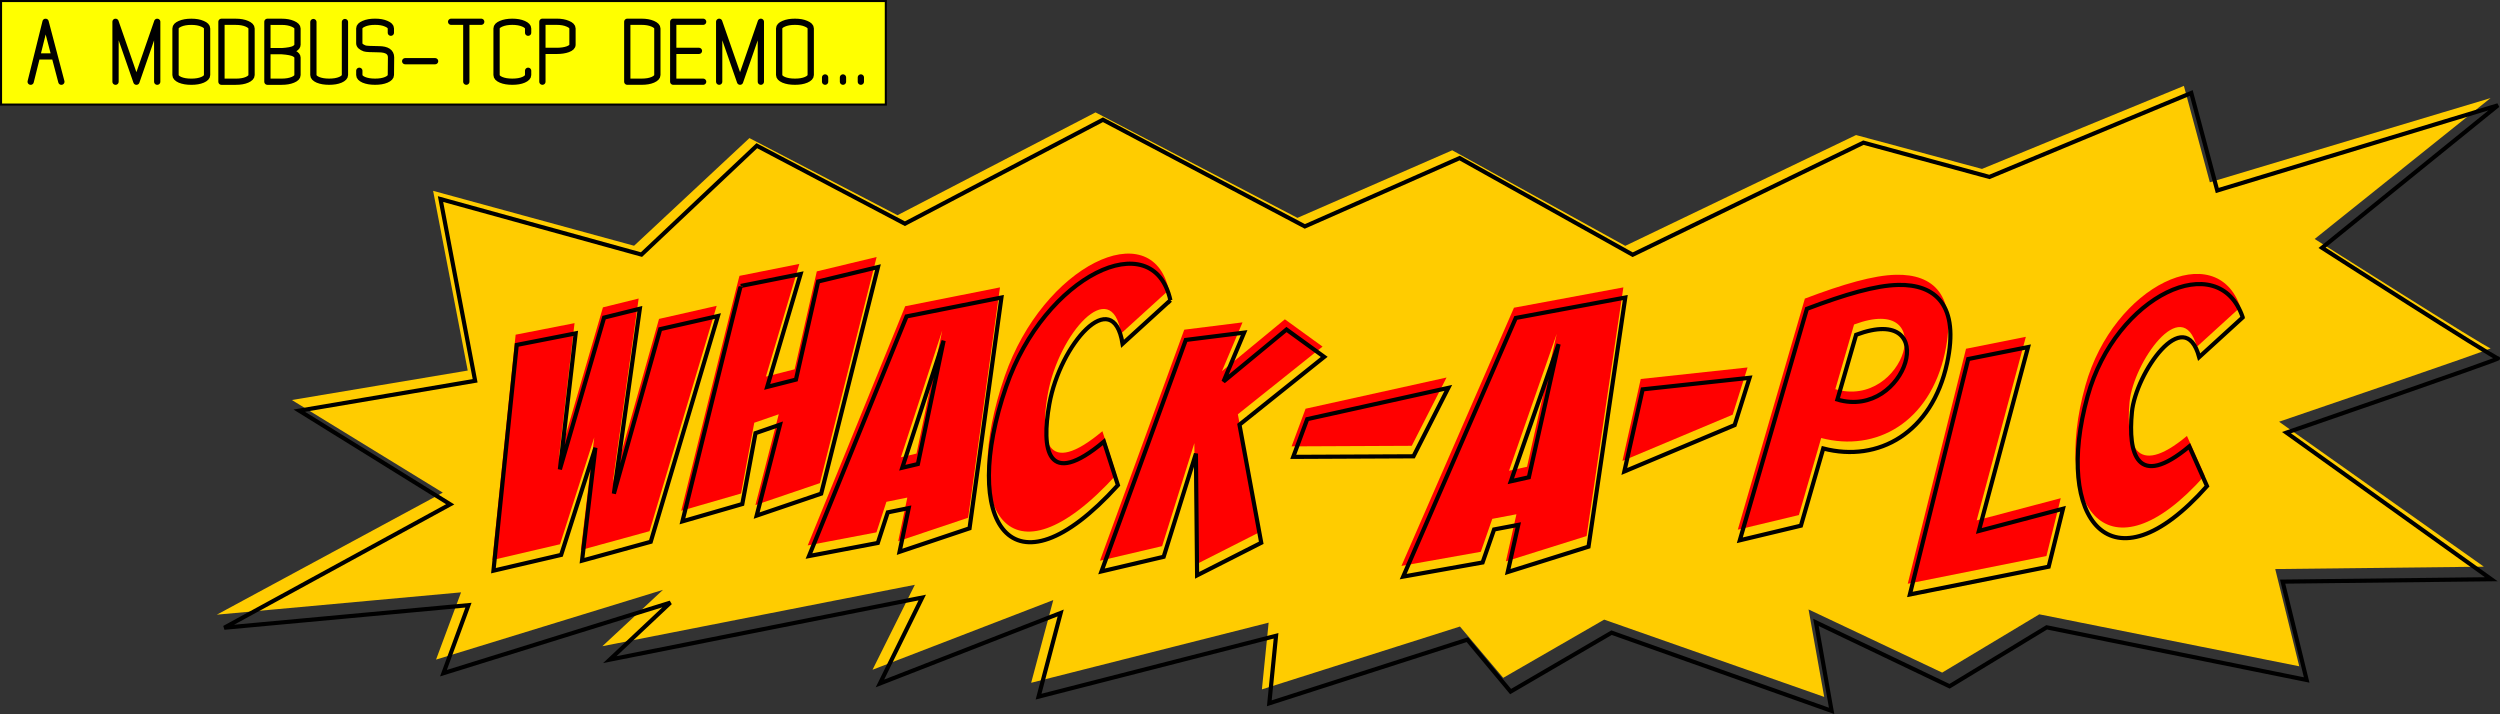 <?xml version="1.0" encoding="UTF-8" standalone="no"?>
<!-- Created with Inkscape (http://www.inkscape.org/) -->

<svg
   width="120.183mm"
   height="34.323mm"
   viewBox="0 0 120.183 34.323"
   version="1.1"
   id="svg955"
   inkscape:version="1.3 (0e150ed6c4, 2023-07-21)"
   xml:space="preserve"
   inkscape:export-filename="heading.png"
   inkscape:export-xdpi="96"
   inkscape:export-ydpi="96"
   sodipodi:docname="heading.svg"
   xmlns:inkscape="http://www.inkscape.org/namespaces/inkscape"
   xmlns:sodipodi="http://sodipodi.sourceforge.net/DTD/sodipodi-0.dtd"
   xmlns="http://www.w3.org/2000/svg"
   xmlns:svg="http://www.w3.org/2000/svg"><rect x="0" y="0" width="120.183" height="34.323" fill="#333333" stroke="none"/><sodipodi:namedview
     id="namedview957"
     pagecolor="#ffffff"
     bordercolor="#666666"
     borderopacity="1.0"
     inkscape:showpageshadow="2"
     inkscape:pageopacity="0.0"
     inkscape:pagecheckerboard="0"
     inkscape:deskcolor="#d1d1d1"
     inkscape:document-units="mm"
     showgrid="false"
     inkscape:zoom="3.38328"
     inkscape:cx="98.425196"
     inkscape:cy="124.73103"
     inkscape:window-width="3840"
     inkscape:window-height="2081"
     inkscape:window-x="-9"
     inkscape:window-y="-9"
     inkscape:window-maximized="1"
     inkscape:current-layer="layer1" /><defs
     id="defs952" /><g
     inkscape:label="Layer 1"
     inkscape:groupmode="layer"
     id="layer1"
     transform="translate(73.304,-96.763)"><rect
       style="fill:#ffff00;fill-rule:evenodd;stroke:#000000;stroke-width:0.1;stroke-dasharray:none"
       id="rect1"
       width="42.534"
       height="4.977"
       x="-73.254"
       y="96.813" /><path
       style="fill:#ffcc00;stroke:none;stroke-width:0.265px;stroke-linecap:butt;stroke-linejoin:miter;stroke-opacity:1"
       d="m -50.819,114.576 -1.664,-8.639 9.66,2.64 5.546,-5.176 7.118,3.708 9.521,-4.943 9.706,5.071 7.441,-3.249 8.319,4.594 11.093,-5.327 6.055,1.629 9.706,-3.992 1.248,4.635 13.496,-4.05 -8.458,6.774 c 0,0 8.273,5.252 8.458,5.255 0.185,0.004 -10.168,3.531 -10.168,3.531 l 9.845,6.968 -10.03,0.114 1.155,4.675 -12.498,-2.499 -4.668,2.802 -6.424,-3.036 0.753,4.205 -10.578,-3.716 -4.853,2.799 -2.08,-2.467 -9.521,3.022 0.324,-3.208 -11.416,2.891 1.063,-3.977 -8.689,3.35 2.034,-4.084 -15.021,2.952 2.912,-2.709 -10.908,3.353 1.202,-3.233 -11.74,1.073 10.862,-5.867 -7.256,-4.452 z"
       id="path26"
       sodipodi:nodetypes="cccccccccccccccsccccccccccccccccccccccccc" /><g
       id="g27"
       style="fill:#ff0000;stroke-width:5.044"
       transform="matrix(0.199,0,0,0.197,-53.362,80.259)"><path
         style="fill:#ff0000;stroke:none;stroke-width:1.335px;stroke-linecap:butt;stroke-linejoin:miter;stroke-opacity:1"
         d="m 38.584,162.631 -14.228,2.815 -5.616,54.992 16.338,-3.848 8.269,-26.089 -3.231,27.496 16.585,-4.598 16.221,-54.992 -13.929,3.191 -11.188,40.071 6.265,-45.045 -8.627,2.158 -10.674,36.974 z"
         id="path4" /><path
         style="fill:#ff0000;stroke:none;stroke-width:1.335px;stroke-linecap:butt;stroke-linejoin:miter;stroke-opacity:1"
         d="m 78.434,151.089 14.452,-2.909 -8.071,27.496 6.944,-1.783 5.349,-23.893 14.452,-3.51 -13.701,55.18 -15.578,5.349 5.631,-22.147 -5.912,2.065 -3.191,17.267 -14.452,4.223 c 0,0 14.077,-57.714 14.077,-57.339 z"
         id="path5" /><path
         id="path6"
         style="fill:#ff0000;stroke:none;stroke-width:1.335px;stroke-linecap:butt;stroke-linejoin:miter;stroke-opacity:1"
         d="m 141.36,153.904 -22.898,4.599 -23.555,58.371 16.61,-3.191 2.404,-7.451 5.053,-1.036 -2.202,10.646 16.892,-5.725 z m -13.948,10.51 -6.216,30.045 -3.769,0.904 z" /><path
         style="fill:#ff0000;stroke:none;stroke-width:1.335px;stroke-linecap:butt;stroke-linejoin:miter;stroke-opacity:1"
         d="m 182.15,154.561 -11.543,10.604 c -2.301,-14.508 -15.096,0.064 -17.681,14.675 -1.958,11.069 -0.589,20.795 13.176,9.162 l 3.378,10.604 c -25.932,28.886 -38.195,8.77 -26.97,-24.042 9.23,-26.983 35.512,-39.778 39.639,-21.003 z"
         id="path7"
         sodipodi:nodetypes="ccsccsc" /><path
         style="fill:#ff0000;stroke:none;stroke-width:1.335px;stroke-linecap:butt;stroke-linejoin:miter;stroke-opacity:1"
         d="m 185.873,164.227 14.077,-1.783 -4.974,11.918 15.203,-12.669 9.103,6.663 -20.458,16.517 5.255,28.76 -15.484,7.933 -0.282,-29.655 -7.789,25.138 -15.015,3.563 z"
         id="path8" /><path
         id="path9"
         style="fill:#ff0000;stroke:none;stroke-width:1.335px;stroke-linecap:butt;stroke-linejoin:miter;stroke-opacity:1"
         d="m 291.952,153.903 -26.427,4.964 -27.185,63.006 19.171,-3.444 2.775,-8.043 5.832,-1.118 -2.542,11.491 19.496,-6.179 z m -16.098,11.345 -7.174,32.431 -4.35,0.976 z" /><path
         id="path10"
         style="fill:#ff0000;stroke:none;stroke-width:1.335px;stroke-linecap:butt;stroke-linejoin:miter;stroke-opacity:1"
         d="m 357.805,150.828 c -5.41,0.121 -12.709,2.262 -22.009,5.815 l -16.199,56.386 14.752,-3.564 5.391,-18.801 c 13.357,3.521 26.246,-3.863 29.888,-20.784 3.036,-14.108 -2.806,-19.254 -11.822,-19.052 z m -14.65,27.923 4.526,-15.784 c 20.916,-7.909 12.223,20.739 -4.526,15.784 z"
         sodipodi:nodetypes="sccccssccc" /><path
         style="fill:#ff0000;stroke:none;stroke-width:1.335px;stroke-linecap:butt;stroke-linejoin:miter;stroke-opacity:1"
         d="m 360.653,226.219 33.502,-6.757 3.458,-14.112 -20.313,5.412 11.881,-44.791 -14.452,2.909 z"
         id="path11"
         sodipodi:nodetypes="ccccccc" /><path
         style="fill:#ff0000;stroke:none;stroke-width:1.335px;stroke-linecap:butt;stroke-linejoin:miter;stroke-opacity:1"
         d="m 440.996,158.737 -10.511,9.675 c -3.546,-13.237 -15.323,3.915 -16.237,13.388 -0.974,10.098 1.231,18.972 13.854,8.359 l 4.273,9.675 c -23.171,26.354 -37.076,8.001 -28.819,-21.935 6.79,-24.618 31.711,-36.291 37.44,-19.162 z"
         id="path12"
         sodipodi:nodetypes="ccsccsc" /><path
         style="fill:#ff0000;stroke:none;stroke-width:1.335px;stroke-linecap:butt;stroke-linejoin:miter;stroke-opacity:1"
         d="m 215.182,183.514 34.054,-7.613 -8.405,16.667 -29.027,0.135 z"
         id="path13" /><path
         style="fill:#ff0000;stroke:none;stroke-width:1.335px;stroke-linecap:butt;stroke-linejoin:miter;stroke-opacity:1"
         d="m 321.953,173.445 -25.802,2.816 -4.422,20 26.63,-11.292 z"
         id="path14" /></g><path
       id="path25"
       style="fill:none;stroke:#000000;stroke-width:0.2;stroke-linecap:butt;stroke-linejoin:miter;stroke-dasharray:none;stroke-opacity:1"
       d="m 10.803,114.925 -5.139,0.556 -0.881,3.947 5.303,-2.229 z m -21.264,1.987 6.782,-1.502 -1.674,3.289 -5.781,0.027 z m 44.972,-4.89 -2.093,1.909 c -0.706,-2.612 -3.052,0.773 -3.234,2.642 -0.194,1.993 0.245,3.744 2.759,1.65 l 0.851,1.909 c -4.615,5.201 -7.384,1.579 -5.739,-4.329 1.352,-4.859 6.315,-7.163 7.456,-3.782 z m -16.001,13.318 6.672,-1.334 0.689,-2.785 -4.045,1.068 2.366,-8.84 -2.878,0.574 z m -0.567,-14.879 c -1.077,0.024 -2.531,0.447 -4.383,1.148 l -3.226,11.128 2.938,-0.703 1.074,-3.711 c 2.66,0.695 5.227,-0.762 5.952,-4.102 0.605,-2.784 -0.559,-3.8 -2.354,-3.76 z m -2.918,5.511 0.901,-3.115 c 4.166,-1.561 2.434,4.093 -0.901,3.115 z m -10.197,-4.904 -5.263,0.98 -5.414,12.435 3.818,-0.68 0.553,-1.587 1.162,-0.221 -0.506,2.268 3.883,-1.22 z m -3.206,2.239 -1.429,6.401 -0.866,0.193 z m -17.92,-0.202 2.803,-0.352 -0.991,2.352 3.028,-2.5 1.813,1.315 -4.074,3.26 1.047,5.676 -3.084,1.566 -0.056,-5.853 -1.551,4.961 -2.99,0.703 z m -0.741,-1.908 -2.299,2.093 c -0.458,-2.863 -3.007,0.013 -3.521,2.896 -0.39,2.185 -0.117,4.104 2.624,1.808 l 0.673,2.093 c -5.165,5.701 -7.607,1.731 -5.371,-4.745 1.838,-5.325 7.072,-7.851 7.894,-4.145 z m -8.123,-0.13 -4.56,0.908 -4.691,11.52 3.308,-0.63 0.479,-1.471 1.006,-0.204 -0.439,2.101 3.364,-1.13 z m -2.778,2.074 -1.238,5.93 -0.751,0.178 z m -9.754,-2.63 2.878,-0.574 -1.607,5.427 1.383,-0.352 1.065,-4.716 2.878,-0.693 -2.729,10.891 -3.102,1.056 1.121,-4.371 -1.177,0.407 -0.635,3.408 -2.878,0.833 c 0,0 2.803,-11.391 2.803,-11.317 z m -7.936,2.278 -2.833,0.556 -1.119,10.853 3.254,-0.759 1.647,-5.149 -0.643,5.427 3.303,-0.908 3.23,-10.853 -2.774,0.63 -2.228,7.909 1.248,-8.89 -1.718,0.426 -2.126,7.297 z" /><path
       style="fill:none;stroke:#000000;stroke-width:0.2;stroke-linecap:butt;stroke-linejoin:miter;stroke-dasharray:none;stroke-opacity:1"
       d="m -50.463,115.069 -1.664,-8.736 9.66,2.669 5.546,-5.235 7.118,3.75 9.521,-4.998 9.706,5.128 7.441,-3.285 8.319,4.646 11.093,-5.387 6.055,1.648 9.706,-4.037 1.248,4.688 13.496,-4.095 -8.458,6.85 c 0,0 8.273,5.311 8.458,5.315 0.185,0.004 -10.168,3.571 -10.168,3.571 l 9.845,7.047 -10.03,0.115 1.155,4.728 -12.498,-2.531 -4.668,2.834 -6.424,-3.071 0.753,4.253 -10.578,-3.759 -4.853,2.831 -2.08,-2.495 -9.521,3.059 0.324,-3.244 -11.416,2.924 1.063,-4.022 -8.689,3.388 2.034,-4.13 -15.021,2.985 2.912,-2.74 -10.908,3.391 1.202,-3.27 -11.74,1.085 10.862,-5.933 -7.256,-4.502 z"
       id="path27"
       sodipodi:nodetypes="cccccccccccccccsccccccccccccccccccccccccc" /><path
       id="text27"
       style="font-size:4.196px;line-height:1.25;font-family:'CNC Vector';-inkscape-font-specification:'CNC Vector';letter-spacing:0.184px;word-spacing:0px;stroke:#000000;stroke-width:0.3;stroke-linecap:round;stroke-linejoin:round"
       transform="scale(1.005,0.995)"
       d="m -71.171,99.977 0.411,-1.674 0.436,1.674 z m 1.167,1.221 -0.755,-2.896 -0.713,2.896 0.302,-1.221 h 0.848 z m 2.591,0 v -2.896 l 0.999,2.896 0.995,-2.896 v 2.896 -2.896 l -0.995,2.896 -0.999,-2.896 z m 2.869,-0.323 q 0,0.134 0.214,0.231 0.218,0.092 0.541,0.092 0.323,0 0.537,-0.092 0.218,-0.097 0.218,-0.231 v -2.249 q 0,-0.134 -0.218,-0.227 -0.214,-0.097 -0.537,-0.097 -0.323,0 -0.541,0.097 -0.214,0.092 -0.214,0.227 z m 1.511,0 q 0,0.134 -0.218,0.231 -0.214,0.092 -0.537,0.092 -0.323,0 -0.541,-0.092 -0.214,-0.097 -0.214,-0.231 v -2.249 q 0,-0.134 0.214,-0.227 0.218,-0.097 0.541,-0.097 0.323,0 0.537,0.097 0.218,0.092 0.218,0.227 z m 0.687,0.323 v -2.896 h 0.684 q 0.315,0 0.537,0.097 0.218,0.097 0.218,0.227 v 2.249 q 0,0.134 -0.218,0.231 -0.21,0.092 -0.537,0.092 z m 0,-2.896 v 2.896 h 0.684 q 0.327,0 0.537,-0.092 0.218,-0.097 0.218,-0.231 v -2.249 q 0,-0.13 -0.218,-0.227 -0.222,-0.097 -0.537,-0.097 z m 2.198,2.896 v -1.477 h 0.684 q 0.449,0.034 0.6,0.117 0.155,0.084 0.155,0.193 v 0.843 q 0,0.138 -0.222,0.231 -0.218,0.092 -0.533,0.092 z m 0,-2.896 v 2.896 h 0.684 q 0.315,0 0.533,-0.092 0.222,-0.092 0.222,-0.231 v -0.843 q 0,-0.109 -0.155,-0.193 -0.151,-0.084 -0.6,-0.117 0.441,-0.029 0.6,-0.113 0.155,-0.088 0.155,-0.197 v -0.785 q 0,-0.13 -0.222,-0.227 -0.222,-0.097 -0.533,-0.097 z m 0.684,1.418 h -0.684 v -1.418 h 0.684 q 0.311,0 0.533,0.097 0.222,0.097 0.222,0.227 v 0.785 q 0,0.109 -0.155,0.197 -0.159,0.084 -0.6,0.113 z m 3.025,1.154 q 0,0.134 -0.218,0.231 -0.214,0.092 -0.537,0.092 -0.323,0 -0.541,-0.092 -0.214,-0.097 -0.214,-0.231 v -2.56 2.56 q 0,0.134 0.214,0.231 0.218,0.092 0.541,0.092 0.323,0 0.537,-0.092 0.218,-0.097 0.218,-0.231 v -2.56 z m 0.687,-0.206 v 0.206 q 0,0.134 0.214,0.231 0.218,0.092 0.541,0.092 0.323,0 0.537,-0.092 0.218,-0.097 0.218,-0.231 l 0.008,-0.856 q -0.004,-0.386 -0.583,-0.39 -0.575,-0.004 -0.676,-0.038 -0.26,-0.097 -0.26,-0.248 v -0.718 q 0,-0.134 0.214,-0.227 0.218,-0.097 0.541,-0.097 0.323,0 0.537,0.097 0.218,0.092 0.218,0.227 v 0.206 -0.206 q 0,-0.134 -0.218,-0.227 -0.214,-0.097 -0.537,-0.097 -0.323,0 -0.541,0.097 -0.214,0.092 -0.214,0.227 v 0.718 q 0,0.151 0.26,0.248 0.101,0.034 0.676,0.038 0.579,0.004 0.583,0.39 l -0.008,0.856 q 0,0.134 -0.218,0.231 -0.214,0.092 -0.537,0.092 -0.323,0 -0.541,-0.092 -0.214,-0.097 -0.214,-0.231 z m 2.194,-0.462 h 1.431 z m 2.924,-1.905 h -0.726 1.439 -0.713 v 2.896 z m 2.957,2.367 v 0.206 q 0,0.134 -0.218,0.231 -0.21,0.092 -0.537,0.092 -0.327,0 -0.541,-0.092 -0.214,-0.092 -0.214,-0.231 v -2.249 q 0,-0.134 0.214,-0.227 0.222,-0.097 0.541,-0.097 0.315,0 0.537,0.097 0.218,0.097 0.218,0.227 v 0.206 -0.206 q 0,-0.13 -0.218,-0.227 -0.222,-0.097 -0.537,-0.097 -0.319,0 -0.541,0.097 -0.214,0.092 -0.214,0.227 v 2.249 q 0,0.138 0.214,0.231 0.214,0.092 0.541,0.092 0.327,0 0.537,-0.092 0.218,-0.097 0.218,-0.231 z m 1.367,-0.961 q 0.315,0 0.533,-0.08 0.222,-0.084 0.222,-0.218 v -0.785 q 0,-0.134 -0.222,-0.227 -0.218,-0.097 -0.533,-0.097 h -0.684 v 1.406 z m -0.684,1.49 v -2.896 h 0.684 q 0.315,0 0.533,0.097 0.222,0.092 0.222,0.227 v 0.785 q 0,0.134 -0.222,0.218 -0.218,0.08 -0.533,0.08 h -0.684 z m 4.06,0 v -2.896 h 0.684 q 0.315,0 0.537,0.097 0.218,0.097 0.218,0.227 v 2.249 q 0,0.134 -0.218,0.231 -0.21,0.092 -0.537,0.092 z m 0,-2.896 v 2.896 h 0.684 q 0.327,0 0.537,-0.092 0.218,-0.097 0.218,-0.231 v -2.249 q 0,-0.13 -0.218,-0.227 -0.222,-0.097 -0.537,-0.097 z m 2.198,2.896 v -2.896 h 1.431 -1.431 v 1.406 h 1.23 -1.23 v 1.49 h 1.431 z m 2.198,0 v -2.896 l 0.999,2.896 0.995,-2.896 v 2.896 -2.896 l -0.995,2.896 -0.999,-2.896 z m 2.869,-0.323 q 0,0.134 0.214,0.231 0.218,0.092 0.541,0.092 0.323,0 0.537,-0.092 0.218,-0.097 0.218,-0.231 v -2.249 q 0,-0.134 -0.218,-0.227 -0.214,-0.097 -0.537,-0.097 -0.323,0 -0.541,0.097 -0.214,0.092 -0.214,0.227 z m 1.511,0 q 0,0.134 -0.218,0.231 -0.214,0.092 -0.537,0.092 -0.323,0 -0.541,-0.092 -0.214,-0.097 -0.214,-0.231 v -2.249 q 0,-0.134 0.214,-0.227 0.218,-0.097 0.541,-0.097 0.323,0 0.537,0.097 0.218,0.092 0.218,0.227 z m 0.687,0.323 v -0.206 z m 0.855,0 v -0.206 z m 0.855,0 v -0.206 z" /></g></svg>

